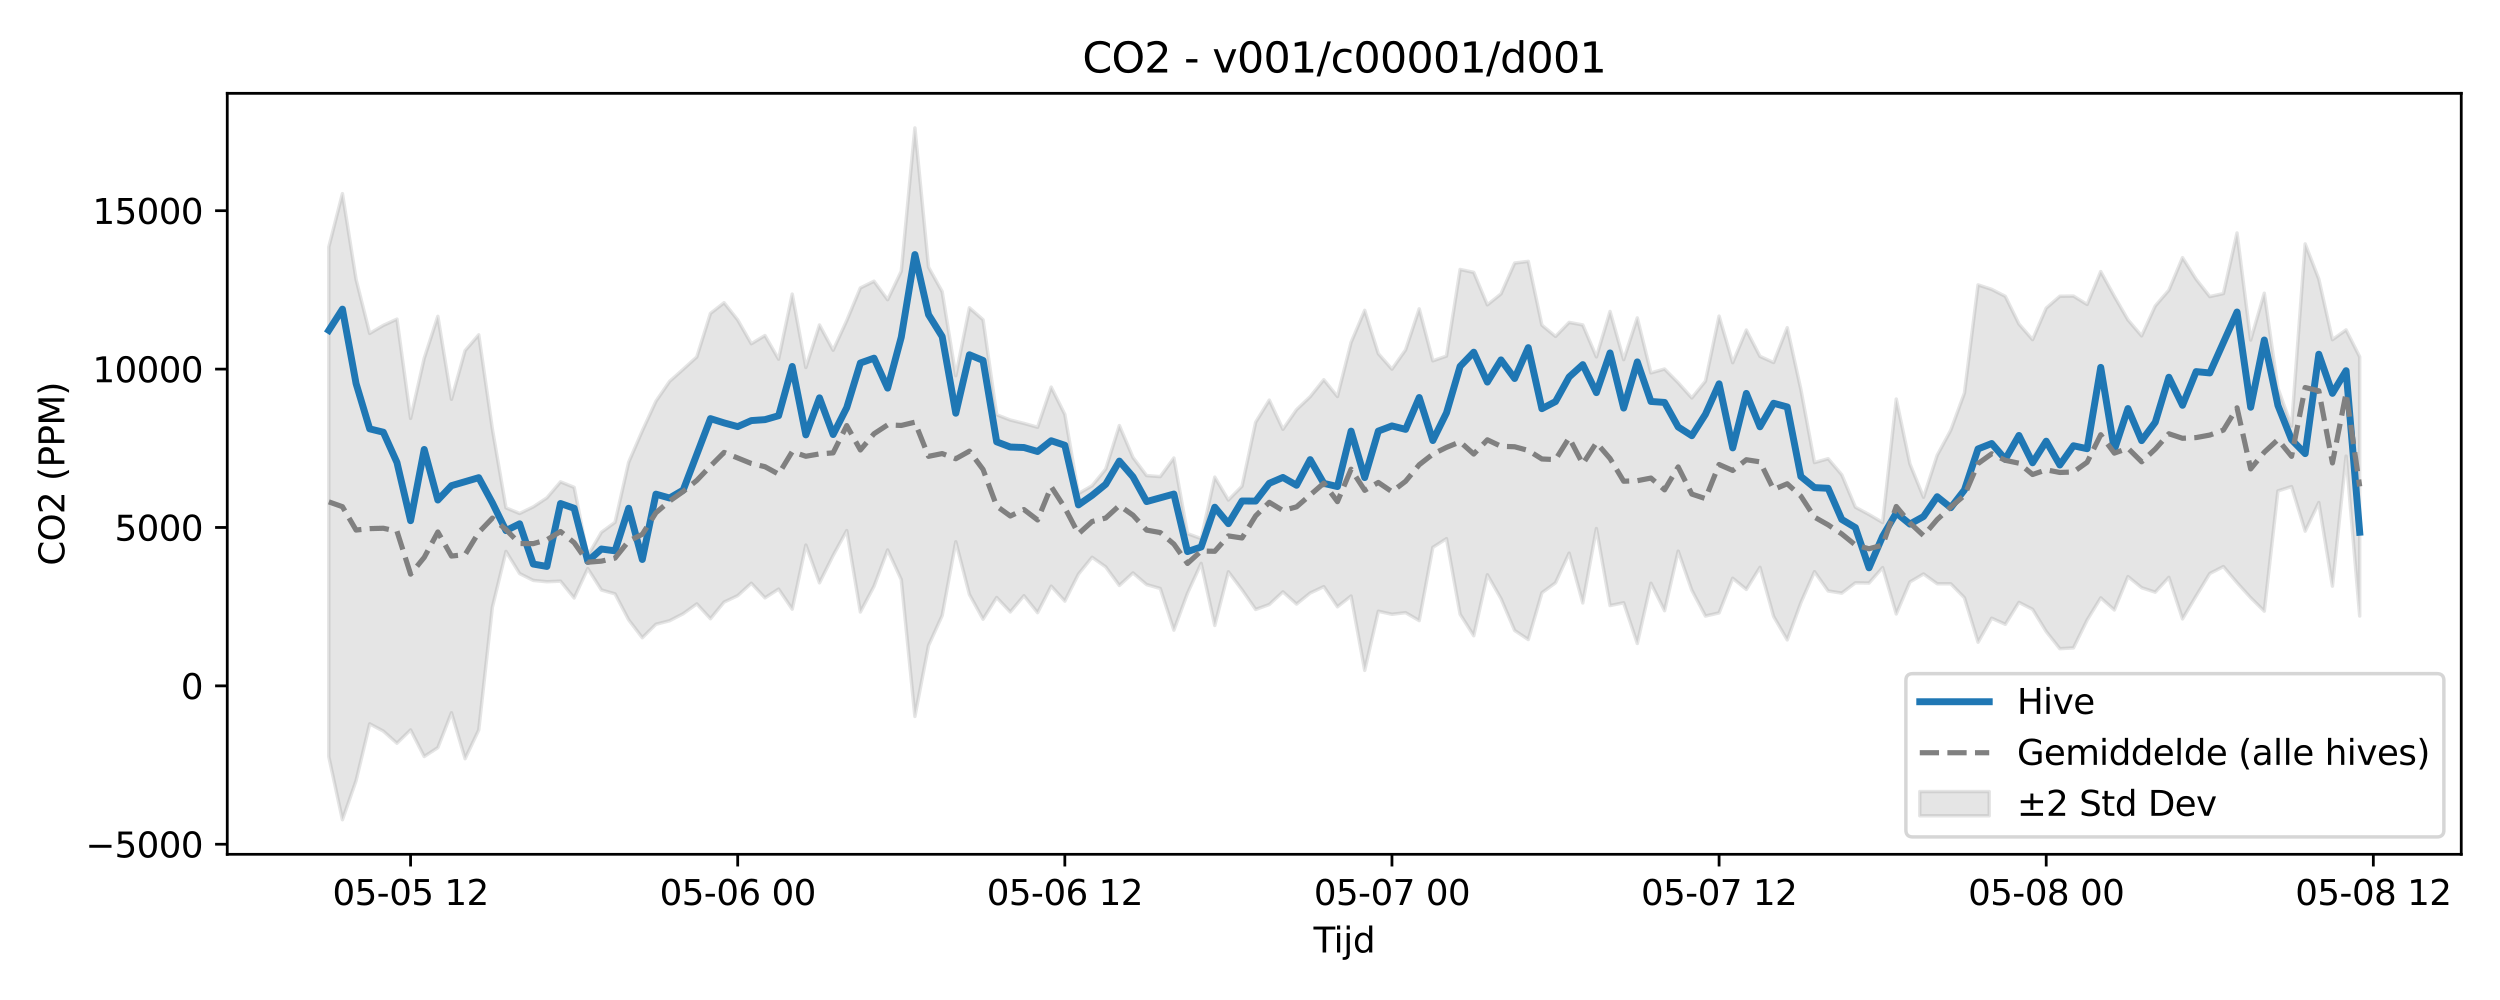<?xml version="1.0" encoding="utf-8" standalone="no"?>
<!DOCTYPE svg PUBLIC "-//W3C//DTD SVG 1.1//EN"
  "http://www.w3.org/Graphics/SVG/1.1/DTD/svg11.dtd">
<svg xmlns:xlink="http://www.w3.org/1999/xlink" width="720pt" height="288pt" viewBox="0 0 720 288" xmlns="http://www.w3.org/2000/svg" version="1.1">
 <defs>
  <style type="text/css">*{stroke-linejoin: round; stroke-linecap: butt}</style>
 </defs>
 <g id="figure_1">
  <g id="patch_1">
   <path d="M 0 288 
L 720 288 
L 720 0 
L 0 0 
z
" style="fill: #ffffff"/>
  </g>
  <g id="axes_1">
   <g id="patch_2">
    <path d="M 65.45 246.04 
L 708.839 246.04 
L 708.839 26.88 
L 65.45 26.88 
z
" style="fill: #ffffff"/>
   </g>
   <g id="FillBetweenPolyCollection_1">
    <defs>
     <path id="m3a7a8f893d" d="M 94.695 -216.876 
L 94.695 -70.066 
L 98.62 -51.922 
L 102.546 -63.15 
L 106.471 -79.531 
L 110.397 -77.433 
L 114.322 -73.941 
L 118.248 -77.79 
L 122.173 -70.116 
L 126.099 -72.68 
L 130.024 -82.728 
L 133.95 -69.493 
L 137.875 -77.767 
L 141.801 -113.115 
L 145.726 -129.191 
L 149.652 -122.811 
L 153.577 -120.841 
L 157.503 -120.457 
L 161.428 -120.624 
L 165.354 -115.779 
L 169.279 -124.248 
L 173.205 -118.082 
L 177.13 -116.964 
L 181.056 -109.481 
L 184.981 -104.328 
L 188.907 -108.207 
L 192.832 -109.218 
L 196.758 -111.246 
L 200.683 -114.076 
L 204.609 -109.806 
L 208.534 -114.598 
L 212.46 -116.447 
L 216.385 -120.023 
L 220.311 -115.814 
L 224.236 -118.342 
L 228.162 -112.559 
L 232.087 -131.023 
L 236.013 -120.141 
L 239.938 -128.007 
L 243.864 -135.19 
L 247.789 -111.739 
L 251.715 -119.154 
L 255.64 -129.601 
L 259.566 -121.066 
L 263.491 -81.663 
L 267.417 -102.08 
L 271.342 -110.72 
L 275.268 -131.968 
L 279.193 -116.792 
L 283.119 -109.668 
L 287.044 -115.914 
L 290.97 -111.751 
L 294.895 -116.426 
L 298.821 -111.547 
L 302.746 -119.19 
L 306.672 -114.883 
L 310.597 -122.654 
L 314.523 -127.503 
L 318.448 -124.726 
L 322.374 -119.379 
L 326.299 -122.994 
L 330.225 -119.631 
L 334.15 -118.523 
L 338.076 -106.514 
L 342.001 -117.133 
L 345.927 -125.745 
L 349.852 -107.859 
L 353.778 -123.321 
L 357.703 -118.129 
L 361.629 -112.473 
L 365.554 -113.9 
L 369.48 -117.55 
L 373.405 -114.028 
L 377.331 -117.204 
L 381.256 -119.053 
L 385.182 -113.244 
L 389.107 -116.349 
L 393.033 -94.934 
L 396.958 -111.96 
L 400.884 -111.084 
L 404.809 -111.549 
L 408.735 -109.261 
L 412.66 -130.35 
L 416.586 -132.86 
L 420.511 -111.102 
L 424.437 -104.906 
L 428.362 -122.467 
L 432.288 -115.588 
L 436.213 -106.432 
L 440.139 -103.805 
L 444.064 -117.276 
L 447.99 -120.153 
L 451.915 -128.689 
L 455.841 -114.347 
L 459.766 -135.774 
L 463.692 -113.596 
L 467.617 -114.397 
L 471.543 -102.672 
L 475.468 -120.021 
L 479.394 -112.125 
L 483.319 -129.271 
L 487.245 -118.009 
L 491.17 -110.572 
L 495.096 -111.49 
L 499.021 -121.461 
L 502.947 -118.247 
L 506.872 -124.605 
L 510.798 -110.461 
L 514.723 -103.712 
L 518.649 -114.412 
L 522.574 -123.351 
L 526.5 -117.803 
L 530.425 -117.176 
L 534.351 -120.145 
L 538.276 -120.082 
L 542.202 -124.526 
L 546.127 -111.178 
L 550.053 -120.392 
L 553.978 -122.694 
L 557.904 -119.875 
L 561.829 -119.858 
L 565.755 -115.844 
L 569.68 -103.026 
L 573.606 -109.958 
L 577.531 -108.193 
L 581.457 -114.51 
L 585.382 -112.511 
L 589.308 -106.118 
L 593.233 -101.177 
L 597.159 -101.405 
L 601.084 -109.408 
L 605.01 -115.812 
L 608.935 -112.329 
L 612.861 -121.937 
L 616.786 -118.742 
L 620.712 -117.452 
L 624.637 -121.721 
L 628.563 -109.752 
L 632.488 -116.366 
L 636.414 -122.819 
L 640.339 -124.829 
L 644.265 -120.185 
L 648.19 -115.852 
L 652.116 -111.984 
L 656.041 -146.61 
L 659.967 -147.858 
L 663.892 -135.029 
L 667.818 -143.277 
L 671.743 -119.182 
L 675.669 -156.63 
L 679.594 -110.583 
L 679.594 -185.224 
L 679.594 -185.224 
L 675.669 -192.987 
L 671.743 -190.175 
L 667.818 -207.627 
L 663.892 -217.748 
L 659.967 -165.291 
L 656.041 -176.183 
L 652.116 -203.547 
L 648.19 -190.06 
L 644.265 -220.905 
L 640.339 -203.445 
L 636.414 -202.586 
L 632.488 -207.59 
L 628.563 -213.796 
L 624.637 -204.432 
L 620.712 -199.879 
L 616.786 -191.27 
L 612.861 -195.873 
L 608.935 -202.671 
L 605.01 -209.787 
L 601.084 -200.322 
L 597.159 -202.74 
L 593.233 -202.681 
L 589.308 -199.26 
L 585.382 -190.182 
L 581.457 -194.69 
L 577.531 -202.66 
L 573.606 -204.67 
L 569.68 -205.951 
L 565.755 -174.789 
L 561.829 -164.122 
L 557.904 -156.859 
L 553.978 -144.79 
L 550.053 -154.412 
L 546.127 -173.08 
L 542.202 -137.509 
L 538.276 -139.822 
L 534.351 -141.939 
L 530.425 -151.275 
L 526.5 -155.893 
L 522.574 -154.781 
L 518.649 -175.839 
L 514.723 -193.628 
L 510.798 -183.603 
L 506.872 -185.37 
L 502.947 -192.95 
L 499.021 -183.54 
L 495.096 -196.957 
L 491.17 -178.232 
L 487.245 -173.398 
L 483.319 -177.774 
L 479.394 -181.723 
L 475.468 -180.61 
L 471.543 -196.442 
L 467.617 -184.418 
L 463.692 -198.299 
L 459.766 -185.219 
L 455.841 -194.42 
L 451.915 -195.158 
L 447.99 -191.11 
L 444.064 -194.359 
L 440.139 -212.733 
L 436.213 -212.239 
L 432.288 -203.359 
L 428.362 -200.199 
L 424.437 -209.564 
L 420.511 -210.395 
L 416.586 -185.453 
L 412.66 -184.083 
L 408.735 -199.054 
L 404.809 -187.236 
L 400.884 -181.689 
L 396.958 -186.149 
L 393.033 -198.628 
L 389.107 -189.373 
L 385.182 -173.802 
L 381.256 -178.643 
L 377.331 -173.753 
L 373.405 -170.023 
L 369.48 -164.37 
L 365.554 -172.768 
L 361.629 -166.393 
L 357.703 -147.988 
L 353.778 -143.989 
L 349.852 -150.596 
L 345.927 -132.879 
L 342.001 -134.325 
L 338.076 -156.09 
L 334.15 -150.731 
L 330.225 -151.032 
L 326.299 -156.254 
L 322.374 -165.437 
L 318.448 -152.904 
L 314.523 -148.109 
L 310.597 -145.854 
L 306.672 -168.65 
L 302.746 -176.514 
L 298.821 -164.956 
L 294.895 -166.063 
L 290.97 -167.035 
L 287.044 -168.558 
L 283.119 -195.92 
L 279.193 -199.35 
L 275.268 -179.797 
L 271.342 -204.021 
L 267.417 -211.065 
L 263.491 -251.158 
L 259.566 -209.877 
L 255.64 -201.687 
L 251.715 -207.01 
L 247.789 -205.075 
L 243.864 -195.672 
L 239.938 -187.133 
L 236.013 -194.414 
L 232.087 -182.169 
L 228.162 -203.303 
L 224.236 -184.557 
L 220.311 -191.372 
L 216.385 -189.005 
L 212.46 -195.866 
L 208.534 -200.813 
L 204.609 -197.731 
L 200.683 -185.213 
L 196.758 -181.651 
L 192.832 -178.146 
L 188.907 -172.445 
L 184.981 -163.913 
L 181.056 -154.873 
L 177.13 -137.581 
L 173.205 -134.705 
L 169.279 -127.932 
L 165.354 -147.651 
L 161.428 -149.227 
L 157.503 -144.618 
L 153.577 -142.022 
L 149.652 -140.127 
L 145.726 -141.739 
L 141.801 -164.44 
L 137.875 -191.571 
L 133.95 -187.035 
L 130.024 -172.992 
L 126.099 -196.897 
L 122.173 -184.815 
L 118.248 -167.508 
L 114.322 -196.097 
L 110.397 -194.293 
L 106.471 -191.983 
L 102.546 -207.543 
L 98.62 -232.228 
L 94.695 -216.876 
z
" style="stroke: #808080; stroke-opacity: 0.2"/>
    </defs>
    <g clip-path="url(#p106a4c2cad)">
     <use xlink:href="#m3a7a8f893d" x="0" y="288" style="fill: #808080; fill-opacity: 0.2; stroke: #808080; stroke-opacity: 0.2"/>
    </g>
   </g>
   <g id="matplotlib.axis_1">
    <g id="xtick_1">
     <g id="line2d_1">
      <defs>
       <path id="m04706d63b9" d="M 0 0 
L 0 3.5 
" style="stroke: #000000; stroke-width: 0.8"/>
      </defs>
      <g>
       <use xlink:href="#m04706d63b9" x="118.248" y="246.04" style="stroke: #000000; stroke-width: 0.8"/>
      </g>
     </g>
     <g id="text_1">
      <!-- 05-05 12 -->
      <g transform="translate(95.767 260.638) scale(0.1 -0.1)">
       <defs>
        <path id="DejaVuSans-30" d="M 2034 4250 
Q 1547 4250 1301 3770 
Q 1056 3291 1056 2328 
Q 1056 1369 1301 889 
Q 1547 409 2034 409 
Q 2525 409 2770 889 
Q 3016 1369 3016 2328 
Q 3016 3291 2770 3770 
Q 2525 4250 2034 4250 
z
M 2034 4750 
Q 2819 4750 3233 4129 
Q 3647 3509 3647 2328 
Q 3647 1150 3233 529 
Q 2819 -91 2034 -91 
Q 1250 -91 836 529 
Q 422 1150 422 2328 
Q 422 3509 836 4129 
Q 1250 4750 2034 4750 
z
" transform="scale(0.016)"/>
        <path id="DejaVuSans-35" d="M 691 4666 
L 3169 4666 
L 3169 4134 
L 1269 4134 
L 1269 2991 
Q 1406 3038 1543 3061 
Q 1681 3084 1819 3084 
Q 2600 3084 3056 2656 
Q 3513 2228 3513 1497 
Q 3513 744 3044 326 
Q 2575 -91 1722 -91 
Q 1428 -91 1123 -41 
Q 819 9 494 109 
L 494 744 
Q 775 591 1075 516 
Q 1375 441 1709 441 
Q 2250 441 2565 725 
Q 2881 1009 2881 1497 
Q 2881 1984 2565 2268 
Q 2250 2553 1709 2553 
Q 1456 2553 1204 2497 
Q 953 2441 691 2322 
L 691 4666 
z
" transform="scale(0.016)"/>
        <path id="DejaVuSans-2d" d="M 313 2009 
L 1997 2009 
L 1997 1497 
L 313 1497 
L 313 2009 
z
" transform="scale(0.016)"/>
        <path id="DejaVuSans-20" transform="scale(0.016)"/>
        <path id="DejaVuSans-31" d="M 794 531 
L 1825 531 
L 1825 4091 
L 703 3866 
L 703 4441 
L 1819 4666 
L 2450 4666 
L 2450 531 
L 3481 531 
L 3481 0 
L 794 0 
L 794 531 
z
" transform="scale(0.016)"/>
        <path id="DejaVuSans-32" d="M 1228 531 
L 3431 531 
L 3431 0 
L 469 0 
L 469 531 
Q 828 903 1448 1529 
Q 2069 2156 2228 2338 
Q 2531 2678 2651 2914 
Q 2772 3150 2772 3378 
Q 2772 3750 2511 3984 
Q 2250 4219 1831 4219 
Q 1534 4219 1204 4116 
Q 875 4013 500 3803 
L 500 4441 
Q 881 4594 1212 4672 
Q 1544 4750 1819 4750 
Q 2544 4750 2975 4387 
Q 3406 4025 3406 3419 
Q 3406 3131 3298 2873 
Q 3191 2616 2906 2266 
Q 2828 2175 2409 1742 
Q 1991 1309 1228 531 
z
" transform="scale(0.016)"/>
       </defs>
       <use xlink:href="#DejaVuSans-30"/>
       <use xlink:href="#DejaVuSans-35" transform="translate(63.623 0)"/>
       <use xlink:href="#DejaVuSans-2d" transform="translate(127.246 0)"/>
       <use xlink:href="#DejaVuSans-30" transform="translate(163.33 0)"/>
       <use xlink:href="#DejaVuSans-35" transform="translate(226.953 0)"/>
       <use xlink:href="#DejaVuSans-20" transform="translate(290.576 0)"/>
       <use xlink:href="#DejaVuSans-31" transform="translate(322.363 0)"/>
       <use xlink:href="#DejaVuSans-32" transform="translate(385.986 0)"/>
      </g>
     </g>
    </g>
    <g id="xtick_2">
     <g id="line2d_2">
      <g>
       <use xlink:href="#m04706d63b9" x="212.46" y="246.04" style="stroke: #000000; stroke-width: 0.8"/>
      </g>
     </g>
     <g id="text_2">
      <!-- 05-06 00 -->
      <g transform="translate(189.979 260.638) scale(0.1 -0.1)">
       <defs>
        <path id="DejaVuSans-36" d="M 2113 2584 
Q 1688 2584 1439 2293 
Q 1191 2003 1191 1497 
Q 1191 994 1439 701 
Q 1688 409 2113 409 
Q 2538 409 2786 701 
Q 3034 994 3034 1497 
Q 3034 2003 2786 2293 
Q 2538 2584 2113 2584 
z
M 3366 4563 
L 3366 3988 
Q 3128 4100 2886 4159 
Q 2644 4219 2406 4219 
Q 1781 4219 1451 3797 
Q 1122 3375 1075 2522 
Q 1259 2794 1537 2939 
Q 1816 3084 2150 3084 
Q 2853 3084 3261 2657 
Q 3669 2231 3669 1497 
Q 3669 778 3244 343 
Q 2819 -91 2113 -91 
Q 1303 -91 875 529 
Q 447 1150 447 2328 
Q 447 3434 972 4092 
Q 1497 4750 2381 4750 
Q 2619 4750 2861 4703 
Q 3103 4656 3366 4563 
z
" transform="scale(0.016)"/>
       </defs>
       <use xlink:href="#DejaVuSans-30"/>
       <use xlink:href="#DejaVuSans-35" transform="translate(63.623 0)"/>
       <use xlink:href="#DejaVuSans-2d" transform="translate(127.246 0)"/>
       <use xlink:href="#DejaVuSans-30" transform="translate(163.33 0)"/>
       <use xlink:href="#DejaVuSans-36" transform="translate(226.953 0)"/>
       <use xlink:href="#DejaVuSans-20" transform="translate(290.576 0)"/>
       <use xlink:href="#DejaVuSans-30" transform="translate(322.363 0)"/>
       <use xlink:href="#DejaVuSans-30" transform="translate(385.986 0)"/>
      </g>
     </g>
    </g>
    <g id="xtick_3">
     <g id="line2d_3">
      <g>
       <use xlink:href="#m04706d63b9" x="306.672" y="246.04" style="stroke: #000000; stroke-width: 0.8"/>
      </g>
     </g>
     <g id="text_3">
      <!-- 05-06 12 -->
      <g transform="translate(284.191 260.638) scale(0.1 -0.1)">
       <use xlink:href="#DejaVuSans-30"/>
       <use xlink:href="#DejaVuSans-35" transform="translate(63.623 0)"/>
       <use xlink:href="#DejaVuSans-2d" transform="translate(127.246 0)"/>
       <use xlink:href="#DejaVuSans-30" transform="translate(163.33 0)"/>
       <use xlink:href="#DejaVuSans-36" transform="translate(226.953 0)"/>
       <use xlink:href="#DejaVuSans-20" transform="translate(290.576 0)"/>
       <use xlink:href="#DejaVuSans-31" transform="translate(322.363 0)"/>
       <use xlink:href="#DejaVuSans-32" transform="translate(385.986 0)"/>
      </g>
     </g>
    </g>
    <g id="xtick_4">
     <g id="line2d_4">
      <g>
       <use xlink:href="#m04706d63b9" x="400.884" y="246.04" style="stroke: #000000; stroke-width: 0.8"/>
      </g>
     </g>
     <g id="text_4">
      <!-- 05-07 00 -->
      <g transform="translate(378.403 260.638) scale(0.1 -0.1)">
       <defs>
        <path id="DejaVuSans-37" d="M 525 4666 
L 3525 4666 
L 3525 4397 
L 1831 0 
L 1172 0 
L 2766 4134 
L 525 4134 
L 525 4666 
z
" transform="scale(0.016)"/>
       </defs>
       <use xlink:href="#DejaVuSans-30"/>
       <use xlink:href="#DejaVuSans-35" transform="translate(63.623 0)"/>
       <use xlink:href="#DejaVuSans-2d" transform="translate(127.246 0)"/>
       <use xlink:href="#DejaVuSans-30" transform="translate(163.33 0)"/>
       <use xlink:href="#DejaVuSans-37" transform="translate(226.953 0)"/>
       <use xlink:href="#DejaVuSans-20" transform="translate(290.576 0)"/>
       <use xlink:href="#DejaVuSans-30" transform="translate(322.363 0)"/>
       <use xlink:href="#DejaVuSans-30" transform="translate(385.986 0)"/>
      </g>
     </g>
    </g>
    <g id="xtick_5">
     <g id="line2d_5">
      <g>
       <use xlink:href="#m04706d63b9" x="495.096" y="246.04" style="stroke: #000000; stroke-width: 0.8"/>
      </g>
     </g>
     <g id="text_5">
      <!-- 05-07 12 -->
      <g transform="translate(472.615 260.638) scale(0.1 -0.1)">
       <use xlink:href="#DejaVuSans-30"/>
       <use xlink:href="#DejaVuSans-35" transform="translate(63.623 0)"/>
       <use xlink:href="#DejaVuSans-2d" transform="translate(127.246 0)"/>
       <use xlink:href="#DejaVuSans-30" transform="translate(163.33 0)"/>
       <use xlink:href="#DejaVuSans-37" transform="translate(226.953 0)"/>
       <use xlink:href="#DejaVuSans-20" transform="translate(290.576 0)"/>
       <use xlink:href="#DejaVuSans-31" transform="translate(322.363 0)"/>
       <use xlink:href="#DejaVuSans-32" transform="translate(385.986 0)"/>
      </g>
     </g>
    </g>
    <g id="xtick_6">
     <g id="line2d_6">
      <g>
       <use xlink:href="#m04706d63b9" x="589.308" y="246.04" style="stroke: #000000; stroke-width: 0.8"/>
      </g>
     </g>
     <g id="text_6">
      <!-- 05-08 00 -->
      <g transform="translate(566.827 260.638) scale(0.1 -0.1)">
       <defs>
        <path id="DejaVuSans-38" d="M 2034 2216 
Q 1584 2216 1326 1975 
Q 1069 1734 1069 1313 
Q 1069 891 1326 650 
Q 1584 409 2034 409 
Q 2484 409 2743 651 
Q 3003 894 3003 1313 
Q 3003 1734 2745 1975 
Q 2488 2216 2034 2216 
z
M 1403 2484 
Q 997 2584 770 2862 
Q 544 3141 544 3541 
Q 544 4100 942 4425 
Q 1341 4750 2034 4750 
Q 2731 4750 3128 4425 
Q 3525 4100 3525 3541 
Q 3525 3141 3298 2862 
Q 3072 2584 2669 2484 
Q 3125 2378 3379 2068 
Q 3634 1759 3634 1313 
Q 3634 634 3220 271 
Q 2806 -91 2034 -91 
Q 1263 -91 848 271 
Q 434 634 434 1313 
Q 434 1759 690 2068 
Q 947 2378 1403 2484 
z
M 1172 3481 
Q 1172 3119 1398 2916 
Q 1625 2713 2034 2713 
Q 2441 2713 2670 2916 
Q 2900 3119 2900 3481 
Q 2900 3844 2670 4047 
Q 2441 4250 2034 4250 
Q 1625 4250 1398 4047 
Q 1172 3844 1172 3481 
z
" transform="scale(0.016)"/>
       </defs>
       <use xlink:href="#DejaVuSans-30"/>
       <use xlink:href="#DejaVuSans-35" transform="translate(63.623 0)"/>
       <use xlink:href="#DejaVuSans-2d" transform="translate(127.246 0)"/>
       <use xlink:href="#DejaVuSans-30" transform="translate(163.33 0)"/>
       <use xlink:href="#DejaVuSans-38" transform="translate(226.953 0)"/>
       <use xlink:href="#DejaVuSans-20" transform="translate(290.576 0)"/>
       <use xlink:href="#DejaVuSans-30" transform="translate(322.363 0)"/>
       <use xlink:href="#DejaVuSans-30" transform="translate(385.986 0)"/>
      </g>
     </g>
    </g>
    <g id="xtick_7">
     <g id="line2d_7">
      <g>
       <use xlink:href="#m04706d63b9" x="683.52" y="246.04" style="stroke: #000000; stroke-width: 0.8"/>
      </g>
     </g>
     <g id="text_7">
      <!-- 05-08 12 -->
      <g transform="translate(661.039 260.638) scale(0.1 -0.1)">
       <use xlink:href="#DejaVuSans-30"/>
       <use xlink:href="#DejaVuSans-35" transform="translate(63.623 0)"/>
       <use xlink:href="#DejaVuSans-2d" transform="translate(127.246 0)"/>
       <use xlink:href="#DejaVuSans-30" transform="translate(163.33 0)"/>
       <use xlink:href="#DejaVuSans-38" transform="translate(226.953 0)"/>
       <use xlink:href="#DejaVuSans-20" transform="translate(290.576 0)"/>
       <use xlink:href="#DejaVuSans-31" transform="translate(322.363 0)"/>
       <use xlink:href="#DejaVuSans-32" transform="translate(385.986 0)"/>
      </g>
     </g>
    </g>
    <g id="text_8">
     <!-- Tijd -->
     <g transform="translate(378.295 274.317) scale(0.1 -0.1)">
      <defs>
       <path id="DejaVuSans-54" d="M -19 4666 
L 3928 4666 
L 3928 4134 
L 2272 4134 
L 2272 0 
L 1638 0 
L 1638 4134 
L -19 4134 
L -19 4666 
z
" transform="scale(0.016)"/>
       <path id="DejaVuSans-69" d="M 603 3500 
L 1178 3500 
L 1178 0 
L 603 0 
L 603 3500 
z
M 603 4863 
L 1178 4863 
L 1178 4134 
L 603 4134 
L 603 4863 
z
" transform="scale(0.016)"/>
       <path id="DejaVuSans-6a" d="M 603 3500 
L 1178 3500 
L 1178 -63 
Q 1178 -731 923 -1031 
Q 669 -1331 103 -1331 
L -116 -1331 
L -116 -844 
L 38 -844 
Q 366 -844 484 -692 
Q 603 -541 603 -63 
L 603 3500 
z
M 603 4863 
L 1178 4863 
L 1178 4134 
L 603 4134 
L 603 4863 
z
" transform="scale(0.016)"/>
       <path id="DejaVuSans-64" d="M 2906 2969 
L 2906 4863 
L 3481 4863 
L 3481 0 
L 2906 0 
L 2906 525 
Q 2725 213 2448 61 
Q 2172 -91 1784 -91 
Q 1150 -91 751 415 
Q 353 922 353 1747 
Q 353 2572 751 3078 
Q 1150 3584 1784 3584 
Q 2172 3584 2448 3432 
Q 2725 3281 2906 2969 
z
M 947 1747 
Q 947 1113 1208 752 
Q 1469 391 1925 391 
Q 2381 391 2643 752 
Q 2906 1113 2906 1747 
Q 2906 2381 2643 2742 
Q 2381 3103 1925 3103 
Q 1469 3103 1208 2742 
Q 947 2381 947 1747 
z
" transform="scale(0.016)"/>
      </defs>
      <use xlink:href="#DejaVuSans-54"/>
      <use xlink:href="#DejaVuSans-69" transform="translate(57.959 0)"/>
      <use xlink:href="#DejaVuSans-6a" transform="translate(85.742 0)"/>
      <use xlink:href="#DejaVuSans-64" transform="translate(113.525 0)"/>
     </g>
    </g>
   </g>
   <g id="matplotlib.axis_2">
    <g id="ytick_1">
     <g id="line2d_8">
      <defs>
       <path id="m9a86fc5747" d="M 0 0 
L -3.5 0 
" style="stroke: #000000; stroke-width: 0.8"/>
      </defs>
      <g>
       <use xlink:href="#m9a86fc5747" x="65.45" y="243.142" style="stroke: #000000; stroke-width: 0.8"/>
      </g>
     </g>
     <g id="text_9">
      <!-- −5000 -->
      <g transform="translate(24.62 246.942) scale(0.1 -0.1)">
       <defs>
        <path id="DejaVuSans-2212" d="M 678 2272 
L 4684 2272 
L 4684 1741 
L 678 1741 
L 678 2272 
z
" transform="scale(0.016)"/>
       </defs>
       <use xlink:href="#DejaVuSans-2212"/>
       <use xlink:href="#DejaVuSans-35" transform="translate(83.789 0)"/>
       <use xlink:href="#DejaVuSans-30" transform="translate(147.412 0)"/>
       <use xlink:href="#DejaVuSans-30" transform="translate(211.035 0)"/>
       <use xlink:href="#DejaVuSans-30" transform="translate(274.658 0)"/>
      </g>
     </g>
    </g>
    <g id="ytick_2">
     <g id="line2d_9">
      <g>
       <use xlink:href="#m9a86fc5747" x="65.45" y="197.528" style="stroke: #000000; stroke-width: 0.8"/>
      </g>
     </g>
     <g id="text_10">
      <!-- 0 -->
      <g transform="translate(52.087 201.327) scale(0.1 -0.1)">
       <use xlink:href="#DejaVuSans-30"/>
      </g>
     </g>
    </g>
    <g id="ytick_3">
     <g id="line2d_10">
      <g>
       <use xlink:href="#m9a86fc5747" x="65.45" y="151.913" style="stroke: #000000; stroke-width: 0.8"/>
      </g>
     </g>
     <g id="text_11">
      <!-- 5000 -->
      <g transform="translate(33 155.713) scale(0.1 -0.1)">
       <use xlink:href="#DejaVuSans-35"/>
       <use xlink:href="#DejaVuSans-30" transform="translate(63.623 0)"/>
       <use xlink:href="#DejaVuSans-30" transform="translate(127.246 0)"/>
       <use xlink:href="#DejaVuSans-30" transform="translate(190.869 0)"/>
      </g>
     </g>
    </g>
    <g id="ytick_4">
     <g id="line2d_11">
      <g>
       <use xlink:href="#m9a86fc5747" x="65.45" y="106.299" style="stroke: #000000; stroke-width: 0.8"/>
      </g>
     </g>
     <g id="text_12">
      <!-- 10000 -->
      <g transform="translate(26.637 110.098) scale(0.1 -0.1)">
       <use xlink:href="#DejaVuSans-31"/>
       <use xlink:href="#DejaVuSans-30" transform="translate(63.623 0)"/>
       <use xlink:href="#DejaVuSans-30" transform="translate(127.246 0)"/>
       <use xlink:href="#DejaVuSans-30" transform="translate(190.869 0)"/>
       <use xlink:href="#DejaVuSans-30" transform="translate(254.492 0)"/>
      </g>
     </g>
    </g>
    <g id="ytick_5">
     <g id="line2d_12">
      <g>
       <use xlink:href="#m9a86fc5747" x="65.45" y="60.684" style="stroke: #000000; stroke-width: 0.8"/>
      </g>
     </g>
     <g id="text_13">
      <!-- 15000 -->
      <g transform="translate(26.637 64.484) scale(0.1 -0.1)">
       <use xlink:href="#DejaVuSans-31"/>
       <use xlink:href="#DejaVuSans-35" transform="translate(63.623 0)"/>
       <use xlink:href="#DejaVuSans-30" transform="translate(127.246 0)"/>
       <use xlink:href="#DejaVuSans-30" transform="translate(190.869 0)"/>
       <use xlink:href="#DejaVuSans-30" transform="translate(254.492 0)"/>
      </g>
     </g>
    </g>
    <g id="text_14">
     <!-- CO2 (PPM) -->
     <g transform="translate(18.541 162.903) rotate(-90) scale(0.1 -0.1)">
      <defs>
       <path id="DejaVuSans-43" d="M 4122 4306 
L 4122 3641 
Q 3803 3938 3442 4084 
Q 3081 4231 2675 4231 
Q 1875 4231 1450 3742 
Q 1025 3253 1025 2328 
Q 1025 1406 1450 917 
Q 1875 428 2675 428 
Q 3081 428 3442 575 
Q 3803 722 4122 1019 
L 4122 359 
Q 3791 134 3420 21 
Q 3050 -91 2638 -91 
Q 1578 -91 968 557 
Q 359 1206 359 2328 
Q 359 3453 968 4101 
Q 1578 4750 2638 4750 
Q 3056 4750 3426 4639 
Q 3797 4528 4122 4306 
z
" transform="scale(0.016)"/>
       <path id="DejaVuSans-4f" d="M 2522 4238 
Q 1834 4238 1429 3725 
Q 1025 3213 1025 2328 
Q 1025 1447 1429 934 
Q 1834 422 2522 422 
Q 3209 422 3611 934 
Q 4013 1447 4013 2328 
Q 4013 3213 3611 3725 
Q 3209 4238 2522 4238 
z
M 2522 4750 
Q 3503 4750 4090 4092 
Q 4678 3434 4678 2328 
Q 4678 1225 4090 567 
Q 3503 -91 2522 -91 
Q 1538 -91 948 565 
Q 359 1222 359 2328 
Q 359 3434 948 4092 
Q 1538 4750 2522 4750 
z
" transform="scale(0.016)"/>
       <path id="DejaVuSans-28" d="M 1984 4856 
Q 1566 4138 1362 3434 
Q 1159 2731 1159 2009 
Q 1159 1288 1364 580 
Q 1569 -128 1984 -844 
L 1484 -844 
Q 1016 -109 783 600 
Q 550 1309 550 2009 
Q 550 2706 781 3412 
Q 1013 4119 1484 4856 
L 1984 4856 
z
" transform="scale(0.016)"/>
       <path id="DejaVuSans-50" d="M 1259 4147 
L 1259 2394 
L 2053 2394 
Q 2494 2394 2734 2622 
Q 2975 2850 2975 3272 
Q 2975 3691 2734 3919 
Q 2494 4147 2053 4147 
L 1259 4147 
z
M 628 4666 
L 2053 4666 
Q 2838 4666 3239 4311 
Q 3641 3956 3641 3272 
Q 3641 2581 3239 2228 
Q 2838 1875 2053 1875 
L 1259 1875 
L 1259 0 
L 628 0 
L 628 4666 
z
" transform="scale(0.016)"/>
       <path id="DejaVuSans-4d" d="M 628 4666 
L 1569 4666 
L 2759 1491 
L 3956 4666 
L 4897 4666 
L 4897 0 
L 4281 0 
L 4281 4097 
L 3078 897 
L 2444 897 
L 1241 4097 
L 1241 0 
L 628 0 
L 628 4666 
z
" transform="scale(0.016)"/>
       <path id="DejaVuSans-29" d="M 513 4856 
L 1013 4856 
Q 1481 4119 1714 3412 
Q 1947 2706 1947 2009 
Q 1947 1309 1714 600 
Q 1481 -109 1013 -844 
L 513 -844 
Q 928 -128 1133 580 
Q 1338 1288 1338 2009 
Q 1338 2731 1133 3434 
Q 928 4138 513 4856 
z
" transform="scale(0.016)"/>
      </defs>
      <use xlink:href="#DejaVuSans-43"/>
      <use xlink:href="#DejaVuSans-4f" transform="translate(69.824 0)"/>
      <use xlink:href="#DejaVuSans-32" transform="translate(148.535 0)"/>
      <use xlink:href="#DejaVuSans-20" transform="translate(212.158 0)"/>
      <use xlink:href="#DejaVuSans-28" transform="translate(243.945 0)"/>
      <use xlink:href="#DejaVuSans-50" transform="translate(282.959 0)"/>
      <use xlink:href="#DejaVuSans-50" transform="translate(343.262 0)"/>
      <use xlink:href="#DejaVuSans-4d" transform="translate(403.564 0)"/>
      <use xlink:href="#DejaVuSans-29" transform="translate(489.844 0)"/>
     </g>
    </g>
   </g>
   <g id="line2d_13">
    <path d="M 94.695 95.151 
L 98.62 89.038 
L 102.546 110.453 
L 106.471 123.509 
L 110.397 124.475 
L 114.322 133.198 
L 118.248 149.955 
L 122.173 129.448 
L 126.099 144.008 
L 130.024 139.871 
L 137.875 137.568 
L 141.801 144.807 
L 145.726 152.814 
L 149.652 150.858 
L 153.577 162.447 
L 157.503 163.135 
L 161.428 145.012 
L 165.354 146.376 
L 169.279 161.641 
L 173.205 158.114 
L 177.13 158.646 
L 181.056 146.382 
L 184.981 161.128 
L 188.907 142.316 
L 192.832 143.429 
L 196.758 141.142 
L 204.609 120.561 
L 208.534 121.793 
L 212.46 122.863 
L 216.385 121.127 
L 220.311 120.856 
L 224.236 119.725 
L 228.162 105.545 
L 232.087 125.244 
L 236.013 114.578 
L 239.938 125.142 
L 243.864 117.395 
L 247.789 104.544 
L 251.715 103.155 
L 255.64 111.779 
L 259.566 97.106 
L 263.491 73.32 
L 267.417 90.617 
L 271.342 96.921 
L 275.268 119.007 
L 279.193 102.172 
L 283.119 103.805 
L 287.044 127.248 
L 290.97 128.741 
L 294.895 128.884 
L 298.821 130.032 
L 302.746 126.935 
L 306.672 128.239 
L 310.597 145.409 
L 314.523 142.663 
L 318.448 139.464 
L 322.374 132.796 
L 326.299 137.326 
L 330.225 144.454 
L 338.076 142.286 
L 342.001 158.856 
L 345.927 157.542 
L 349.852 146.084 
L 353.778 150.81 
L 357.703 144.287 
L 361.629 144.308 
L 365.554 139.193 
L 369.48 137.505 
L 373.405 139.759 
L 377.331 132.375 
L 381.256 139.205 
L 385.182 140.127 
L 389.107 124.165 
L 393.033 137.539 
L 396.958 124.152 
L 400.884 122.662 
L 404.809 123.657 
L 408.735 114.494 
L 412.66 126.877 
L 416.586 118.901 
L 420.511 105.505 
L 424.437 101.433 
L 428.362 110.036 
L 432.288 103.653 
L 436.213 109.008 
L 440.139 100.126 
L 444.064 117.7 
L 447.99 115.656 
L 451.915 108.558 
L 455.841 105.016 
L 459.766 113.077 
L 463.692 101.649 
L 467.617 117.523 
L 471.543 104.231 
L 475.468 115.623 
L 479.394 115.899 
L 483.319 122.973 
L 487.245 125.484 
L 491.17 119.311 
L 495.096 110.544 
L 499.021 128.991 
L 502.947 113.305 
L 506.872 122.915 
L 510.798 116.139 
L 514.723 117.201 
L 518.649 137.219 
L 522.574 140.428 
L 526.5 140.628 
L 530.425 149.593 
L 534.351 151.95 
L 538.276 163.527 
L 542.202 154.459 
L 546.127 147.731 
L 550.053 150.94 
L 553.978 148.76 
L 557.904 143.055 
L 561.829 146.212 
L 565.755 141.121 
L 569.68 129.289 
L 573.606 127.735 
L 577.531 132.263 
L 581.457 125.414 
L 585.382 133.284 
L 589.308 127.066 
L 593.233 133.92 
L 597.159 128.379 
L 601.084 129.225 
L 605.01 105.809 
L 608.935 129.544 
L 612.861 117.666 
L 616.786 126.901 
L 620.712 121.616 
L 624.637 108.65 
L 628.563 116.726 
L 632.488 107.02 
L 636.414 107.409 
L 644.265 89.863 
L 648.19 117.286 
L 652.116 97.929 
L 656.041 116.763 
L 659.967 126.628 
L 663.892 130.639 
L 667.818 102.02 
L 671.743 113.281 
L 675.669 106.764 
L 679.594 153.291 
L 679.594 153.291 
" clip-path="url(#p106a4c2cad)" style="fill: none; stroke: #1f77b4; stroke-width: 2; stroke-linecap: square"/>
   </g>
   <g id="line2d_14">
    <path d="M 94.695 144.529 
L 98.62 145.925 
L 102.546 152.653 
L 106.471 152.243 
L 110.397 152.137 
L 114.322 152.981 
L 118.248 165.351 
L 122.173 160.534 
L 126.099 153.211 
L 130.024 160.14 
L 133.95 159.736 
L 137.875 153.331 
L 141.801 149.223 
L 145.726 152.535 
L 149.652 156.531 
L 153.577 156.568 
L 157.503 155.463 
L 161.428 153.075 
L 165.354 156.285 
L 169.279 161.91 
L 173.205 161.606 
L 177.13 160.728 
L 181.056 155.823 
L 184.981 153.879 
L 188.907 147.674 
L 192.832 144.318 
L 196.758 141.551 
L 200.683 138.355 
L 204.609 134.232 
L 208.534 130.294 
L 216.385 133.486 
L 220.311 134.407 
L 224.236 136.55 
L 228.162 130.069 
L 232.087 131.404 
L 236.013 130.723 
L 239.938 130.43 
L 243.864 122.569 
L 247.789 129.593 
L 251.715 124.918 
L 255.64 122.356 
L 259.566 122.529 
L 263.491 121.589 
L 267.417 131.427 
L 271.342 130.63 
L 275.268 132.117 
L 279.193 129.929 
L 283.119 135.206 
L 287.044 145.764 
L 290.97 148.607 
L 294.895 146.756 
L 298.821 149.749 
L 302.746 140.148 
L 306.672 146.234 
L 310.597 153.746 
L 314.523 150.194 
L 318.448 149.185 
L 322.374 145.592 
L 326.299 148.376 
L 330.225 152.669 
L 334.15 153.373 
L 338.076 156.698 
L 342.001 162.271 
L 345.927 158.688 
L 349.852 158.773 
L 353.778 154.345 
L 357.703 154.941 
L 361.629 148.567 
L 365.554 144.666 
L 369.48 147.04 
L 373.405 145.974 
L 381.256 139.152 
L 385.182 144.477 
L 389.107 135.139 
L 393.033 141.219 
L 396.958 138.945 
L 400.884 141.614 
L 404.809 138.608 
L 408.735 133.842 
L 412.66 130.784 
L 416.586 128.844 
L 420.511 127.252 
L 424.437 130.765 
L 428.362 126.667 
L 432.288 128.526 
L 436.213 128.664 
L 440.139 129.731 
L 444.064 132.183 
L 447.99 132.368 
L 451.915 126.076 
L 455.841 133.616 
L 459.766 127.504 
L 463.692 132.052 
L 467.617 138.592 
L 471.543 138.443 
L 475.468 137.684 
L 479.394 141.076 
L 483.319 134.477 
L 487.245 142.296 
L 491.17 143.598 
L 495.096 133.777 
L 499.021 135.5 
L 502.947 132.402 
L 506.872 133.013 
L 510.798 140.968 
L 514.723 139.33 
L 518.649 142.875 
L 522.574 148.934 
L 526.5 151.152 
L 530.425 153.774 
L 534.351 156.958 
L 538.276 158.048 
L 542.202 156.983 
L 546.127 145.871 
L 550.053 150.598 
L 553.978 154.258 
L 557.904 149.633 
L 561.829 146.01 
L 565.755 142.683 
L 569.68 133.512 
L 573.606 130.686 
L 577.531 132.574 
L 581.457 133.4 
L 585.382 136.654 
L 589.308 135.311 
L 593.233 136.071 
L 597.159 135.928 
L 601.084 133.135 
L 605.01 125.201 
L 608.935 130.5 
L 612.861 129.095 
L 616.786 132.994 
L 620.712 129.334 
L 624.637 124.923 
L 628.563 126.226 
L 632.488 126.022 
L 636.414 125.297 
L 640.339 123.863 
L 644.265 117.455 
L 648.19 135.044 
L 652.116 130.234 
L 656.041 126.603 
L 659.967 131.425 
L 663.892 111.611 
L 667.818 112.548 
L 671.743 133.321 
L 675.669 113.191 
L 679.594 140.096 
L 679.594 140.096 
" clip-path="url(#p106a4c2cad)" style="fill: none; stroke-dasharray: 5.55,2.4; stroke-dashoffset: 0; stroke: #808080; stroke-width: 1.5"/>
   </g>
   <g id="patch_3">
    <path d="M 65.45 246.04 
L 65.45 26.88 
" style="fill: none; stroke: #000000; stroke-width: 0.8; stroke-linejoin: miter; stroke-linecap: square"/>
   </g>
   <g id="patch_4">
    <path d="M 708.839 246.04 
L 708.839 26.88 
" style="fill: none; stroke: #000000; stroke-width: 0.8; stroke-linejoin: miter; stroke-linecap: square"/>
   </g>
   <g id="patch_5">
    <path d="M 65.45 246.04 
L 708.839 246.04 
" style="fill: none; stroke: #000000; stroke-width: 0.8; stroke-linejoin: miter; stroke-linecap: square"/>
   </g>
   <g id="patch_6">
    <path d="M 65.45 26.88 
L 708.839 26.88 
" style="fill: none; stroke: #000000; stroke-width: 0.8; stroke-linejoin: miter; stroke-linecap: square"/>
   </g>
   <g id="text_15">
    <!-- CO2 - v001/c00001/d001 -->
    <g transform="translate(311.741 20.88) scale(0.12 -0.12)">
     <defs>
      <path id="DejaVuSans-76" d="M 191 3500 
L 800 3500 
L 1894 563 
L 2988 3500 
L 3597 3500 
L 2284 0 
L 1503 0 
L 191 3500 
z
" transform="scale(0.016)"/>
      <path id="DejaVuSans-2f" d="M 1625 4666 
L 2156 4666 
L 531 -594 
L 0 -594 
L 1625 4666 
z
" transform="scale(0.016)"/>
      <path id="DejaVuSans-63" d="M 3122 3366 
L 3122 2828 
Q 2878 2963 2633 3030 
Q 2388 3097 2138 3097 
Q 1578 3097 1268 2742 
Q 959 2388 959 1747 
Q 959 1106 1268 751 
Q 1578 397 2138 397 
Q 2388 397 2633 464 
Q 2878 531 3122 666 
L 3122 134 
Q 2881 22 2623 -34 
Q 2366 -91 2075 -91 
Q 1284 -91 818 406 
Q 353 903 353 1747 
Q 353 2603 823 3093 
Q 1294 3584 2113 3584 
Q 2378 3584 2631 3529 
Q 2884 3475 3122 3366 
z
" transform="scale(0.016)"/>
     </defs>
     <use xlink:href="#DejaVuSans-43"/>
     <use xlink:href="#DejaVuSans-4f" transform="translate(69.824 0)"/>
     <use xlink:href="#DejaVuSans-32" transform="translate(148.535 0)"/>
     <use xlink:href="#DejaVuSans-20" transform="translate(212.158 0)"/>
     <use xlink:href="#DejaVuSans-2d" transform="translate(243.945 0)"/>
     <use xlink:href="#DejaVuSans-20" transform="translate(280.029 0)"/>
     <use xlink:href="#DejaVuSans-76" transform="translate(311.816 0)"/>
     <use xlink:href="#DejaVuSans-30" transform="translate(370.996 0)"/>
     <use xlink:href="#DejaVuSans-30" transform="translate(434.619 0)"/>
     <use xlink:href="#DejaVuSans-31" transform="translate(498.242 0)"/>
     <use xlink:href="#DejaVuSans-2f" transform="translate(561.865 0)"/>
     <use xlink:href="#DejaVuSans-63" transform="translate(595.557 0)"/>
     <use xlink:href="#DejaVuSans-30" transform="translate(650.537 0)"/>
     <use xlink:href="#DejaVuSans-30" transform="translate(714.16 0)"/>
     <use xlink:href="#DejaVuSans-30" transform="translate(777.783 0)"/>
     <use xlink:href="#DejaVuSans-30" transform="translate(841.406 0)"/>
     <use xlink:href="#DejaVuSans-31" transform="translate(905.029 0)"/>
     <use xlink:href="#DejaVuSans-2f" transform="translate(968.652 0)"/>
     <use xlink:href="#DejaVuSans-64" transform="translate(1002.344 0)"/>
     <use xlink:href="#DejaVuSans-30" transform="translate(1065.82 0)"/>
     <use xlink:href="#DejaVuSans-30" transform="translate(1129.443 0)"/>
     <use xlink:href="#DejaVuSans-31" transform="translate(1193.066 0)"/>
    </g>
   </g>
   <g id="legend_1">
    <g id="patch_7">
     <path d="M 550.895 241.04 
L 701.839 241.04 
Q 703.839 241.04 703.839 239.04 
L 703.839 196.006 
Q 703.839 194.006 701.839 194.006 
L 550.895 194.006 
Q 548.895 194.006 548.895 196.006 
L 548.895 239.04 
Q 548.895 241.04 550.895 241.04 
z
" style="fill: #ffffff; opacity: 0.8; stroke: #cccccc; stroke-linejoin: miter"/>
    </g>
    <g id="line2d_15">
     <path d="M 552.895 202.104 
L 562.895 202.104 
L 572.895 202.104 
" style="fill: none; stroke: #1f77b4; stroke-width: 2; stroke-linecap: square"/>
    </g>
    <g id="text_16">
     <!-- Hive -->
     <g transform="translate(580.895 205.604) scale(0.1 -0.1)">
      <defs>
       <path id="DejaVuSans-48" d="M 628 4666 
L 1259 4666 
L 1259 2753 
L 3553 2753 
L 3553 4666 
L 4184 4666 
L 4184 0 
L 3553 0 
L 3553 2222 
L 1259 2222 
L 1259 0 
L 628 0 
L 628 4666 
z
" transform="scale(0.016)"/>
       <path id="DejaVuSans-65" d="M 3597 1894 
L 3597 1613 
L 953 1613 
Q 991 1019 1311 708 
Q 1631 397 2203 397 
Q 2534 397 2845 478 
Q 3156 559 3463 722 
L 3463 178 
Q 3153 47 2828 -22 
Q 2503 -91 2169 -91 
Q 1331 -91 842 396 
Q 353 884 353 1716 
Q 353 2575 817 3079 
Q 1281 3584 2069 3584 
Q 2775 3584 3186 3129 
Q 3597 2675 3597 1894 
z
M 3022 2063 
Q 3016 2534 2758 2815 
Q 2500 3097 2075 3097 
Q 1594 3097 1305 2825 
Q 1016 2553 972 2059 
L 3022 2063 
z
" transform="scale(0.016)"/>
      </defs>
      <use xlink:href="#DejaVuSans-48"/>
      <use xlink:href="#DejaVuSans-69" transform="translate(75.195 0)"/>
      <use xlink:href="#DejaVuSans-76" transform="translate(102.979 0)"/>
      <use xlink:href="#DejaVuSans-65" transform="translate(162.158 0)"/>
     </g>
    </g>
    <g id="line2d_16">
     <path d="M 552.895 216.782 
L 562.895 216.782 
L 572.895 216.782 
" style="fill: none; stroke-dasharray: 5.55,2.4; stroke-dashoffset: 0; stroke: #808080; stroke-width: 1.5"/>
    </g>
    <g id="text_17">
     <!-- Gemiddelde (alle hives) -->
     <g transform="translate(580.895 220.282) scale(0.1 -0.1)">
      <defs>
       <path id="DejaVuSans-47" d="M 3809 666 
L 3809 1919 
L 2778 1919 
L 2778 2438 
L 4434 2438 
L 4434 434 
Q 4069 175 3628 42 
Q 3188 -91 2688 -91 
Q 1594 -91 976 548 
Q 359 1188 359 2328 
Q 359 3472 976 4111 
Q 1594 4750 2688 4750 
Q 3144 4750 3555 4637 
Q 3966 4525 4313 4306 
L 4313 3634 
Q 3963 3931 3569 4081 
Q 3175 4231 2741 4231 
Q 1884 4231 1454 3753 
Q 1025 3275 1025 2328 
Q 1025 1384 1454 906 
Q 1884 428 2741 428 
Q 3075 428 3337 486 
Q 3600 544 3809 666 
z
" transform="scale(0.016)"/>
       <path id="DejaVuSans-6d" d="M 3328 2828 
Q 3544 3216 3844 3400 
Q 4144 3584 4550 3584 
Q 5097 3584 5394 3201 
Q 5691 2819 5691 2113 
L 5691 0 
L 5113 0 
L 5113 2094 
Q 5113 2597 4934 2840 
Q 4756 3084 4391 3084 
Q 3944 3084 3684 2787 
Q 3425 2491 3425 1978 
L 3425 0 
L 2847 0 
L 2847 2094 
Q 2847 2600 2669 2842 
Q 2491 3084 2119 3084 
Q 1678 3084 1418 2786 
Q 1159 2488 1159 1978 
L 1159 0 
L 581 0 
L 581 3500 
L 1159 3500 
L 1159 2956 
Q 1356 3278 1631 3431 
Q 1906 3584 2284 3584 
Q 2666 3584 2933 3390 
Q 3200 3197 3328 2828 
z
" transform="scale(0.016)"/>
       <path id="DejaVuSans-6c" d="M 603 4863 
L 1178 4863 
L 1178 0 
L 603 0 
L 603 4863 
z
" transform="scale(0.016)"/>
       <path id="DejaVuSans-61" d="M 2194 1759 
Q 1497 1759 1228 1600 
Q 959 1441 959 1056 
Q 959 750 1161 570 
Q 1363 391 1709 391 
Q 2188 391 2477 730 
Q 2766 1069 2766 1631 
L 2766 1759 
L 2194 1759 
z
M 3341 1997 
L 3341 0 
L 2766 0 
L 2766 531 
Q 2569 213 2275 61 
Q 1981 -91 1556 -91 
Q 1019 -91 701 211 
Q 384 513 384 1019 
Q 384 1609 779 1909 
Q 1175 2209 1959 2209 
L 2766 2209 
L 2766 2266 
Q 2766 2663 2505 2880 
Q 2244 3097 1772 3097 
Q 1472 3097 1187 3025 
Q 903 2953 641 2809 
L 641 3341 
Q 956 3463 1253 3523 
Q 1550 3584 1831 3584 
Q 2591 3584 2966 3190 
Q 3341 2797 3341 1997 
z
" transform="scale(0.016)"/>
       <path id="DejaVuSans-68" d="M 3513 2113 
L 3513 0 
L 2938 0 
L 2938 2094 
Q 2938 2591 2744 2837 
Q 2550 3084 2163 3084 
Q 1697 3084 1428 2787 
Q 1159 2491 1159 1978 
L 1159 0 
L 581 0 
L 581 4863 
L 1159 4863 
L 1159 2956 
Q 1366 3272 1645 3428 
Q 1925 3584 2291 3584 
Q 2894 3584 3203 3211 
Q 3513 2838 3513 2113 
z
" transform="scale(0.016)"/>
       <path id="DejaVuSans-73" d="M 2834 3397 
L 2834 2853 
Q 2591 2978 2328 3040 
Q 2066 3103 1784 3103 
Q 1356 3103 1142 2972 
Q 928 2841 928 2578 
Q 928 2378 1081 2264 
Q 1234 2150 1697 2047 
L 1894 2003 
Q 2506 1872 2764 1633 
Q 3022 1394 3022 966 
Q 3022 478 2636 193 
Q 2250 -91 1575 -91 
Q 1294 -91 989 -36 
Q 684 19 347 128 
L 347 722 
Q 666 556 975 473 
Q 1284 391 1588 391 
Q 1994 391 2212 530 
Q 2431 669 2431 922 
Q 2431 1156 2273 1281 
Q 2116 1406 1581 1522 
L 1381 1569 
Q 847 1681 609 1914 
Q 372 2147 372 2553 
Q 372 3047 722 3315 
Q 1072 3584 1716 3584 
Q 2034 3584 2315 3537 
Q 2597 3491 2834 3397 
z
" transform="scale(0.016)"/>
      </defs>
      <use xlink:href="#DejaVuSans-47"/>
      <use xlink:href="#DejaVuSans-65" transform="translate(77.49 0)"/>
      <use xlink:href="#DejaVuSans-6d" transform="translate(139.014 0)"/>
      <use xlink:href="#DejaVuSans-69" transform="translate(236.426 0)"/>
      <use xlink:href="#DejaVuSans-64" transform="translate(264.209 0)"/>
      <use xlink:href="#DejaVuSans-64" transform="translate(327.686 0)"/>
      <use xlink:href="#DejaVuSans-65" transform="translate(391.162 0)"/>
      <use xlink:href="#DejaVuSans-6c" transform="translate(452.686 0)"/>
      <use xlink:href="#DejaVuSans-64" transform="translate(480.469 0)"/>
      <use xlink:href="#DejaVuSans-65" transform="translate(543.945 0)"/>
      <use xlink:href="#DejaVuSans-20" transform="translate(605.469 0)"/>
      <use xlink:href="#DejaVuSans-28" transform="translate(637.256 0)"/>
      <use xlink:href="#DejaVuSans-61" transform="translate(676.27 0)"/>
      <use xlink:href="#DejaVuSans-6c" transform="translate(737.549 0)"/>
      <use xlink:href="#DejaVuSans-6c" transform="translate(765.332 0)"/>
      <use xlink:href="#DejaVuSans-65" transform="translate(793.115 0)"/>
      <use xlink:href="#DejaVuSans-20" transform="translate(854.639 0)"/>
      <use xlink:href="#DejaVuSans-68" transform="translate(886.426 0)"/>
      <use xlink:href="#DejaVuSans-69" transform="translate(949.805 0)"/>
      <use xlink:href="#DejaVuSans-76" transform="translate(977.588 0)"/>
      <use xlink:href="#DejaVuSans-65" transform="translate(1036.768 0)"/>
      <use xlink:href="#DejaVuSans-73" transform="translate(1098.291 0)"/>
      <use xlink:href="#DejaVuSans-29" transform="translate(1150.391 0)"/>
     </g>
    </g>
    <g id="patch_8">
     <path d="M 552.895 234.96 
L 572.895 234.96 
L 572.895 227.96 
L 552.895 227.96 
z
" style="fill: #808080; fill-opacity: 0.2; stroke: #808080; stroke-opacity: 0.2; stroke-linejoin: miter"/>
    </g>
    <g id="text_18">
     <!-- ±2 Std Dev -->
     <g transform="translate(580.895 234.96) scale(0.1 -0.1)">
      <defs>
       <path id="DejaVuSans-b1" d="M 2944 4013 
L 2944 2803 
L 4684 2803 
L 4684 2272 
L 2944 2272 
L 2944 1063 
L 2419 1063 
L 2419 2272 
L 678 2272 
L 678 2803 
L 2419 2803 
L 2419 4013 
L 2944 4013 
z
M 678 531 
L 4684 531 
L 4684 0 
L 678 0 
L 678 531 
z
" transform="scale(0.016)"/>
       <path id="DejaVuSans-53" d="M 3425 4513 
L 3425 3897 
Q 3066 4069 2747 4153 
Q 2428 4238 2131 4238 
Q 1616 4238 1336 4038 
Q 1056 3838 1056 3469 
Q 1056 3159 1242 3001 
Q 1428 2844 1947 2747 
L 2328 2669 
Q 3034 2534 3370 2195 
Q 3706 1856 3706 1288 
Q 3706 609 3251 259 
Q 2797 -91 1919 -91 
Q 1588 -91 1214 -16 
Q 841 59 441 206 
L 441 856 
Q 825 641 1194 531 
Q 1563 422 1919 422 
Q 2459 422 2753 634 
Q 3047 847 3047 1241 
Q 3047 1584 2836 1778 
Q 2625 1972 2144 2069 
L 1759 2144 
Q 1053 2284 737 2584 
Q 422 2884 422 3419 
Q 422 4038 858 4394 
Q 1294 4750 2059 4750 
Q 2388 4750 2728 4690 
Q 3069 4631 3425 4513 
z
" transform="scale(0.016)"/>
       <path id="DejaVuSans-74" d="M 1172 4494 
L 1172 3500 
L 2356 3500 
L 2356 3053 
L 1172 3053 
L 1172 1153 
Q 1172 725 1289 603 
Q 1406 481 1766 481 
L 2356 481 
L 2356 0 
L 1766 0 
Q 1100 0 847 248 
Q 594 497 594 1153 
L 594 3053 
L 172 3053 
L 172 3500 
L 594 3500 
L 594 4494 
L 1172 4494 
z
" transform="scale(0.016)"/>
       <path id="DejaVuSans-44" d="M 1259 4147 
L 1259 519 
L 2022 519 
Q 2988 519 3436 956 
Q 3884 1394 3884 2338 
Q 3884 3275 3436 3711 
Q 2988 4147 2022 4147 
L 1259 4147 
z
M 628 4666 
L 1925 4666 
Q 3281 4666 3915 4102 
Q 4550 3538 4550 2338 
Q 4550 1131 3912 565 
Q 3275 0 1925 0 
L 628 0 
L 628 4666 
z
" transform="scale(0.016)"/>
      </defs>
      <use xlink:href="#DejaVuSans-b1"/>
      <use xlink:href="#DejaVuSans-32" transform="translate(83.789 0)"/>
      <use xlink:href="#DejaVuSans-20" transform="translate(147.412 0)"/>
      <use xlink:href="#DejaVuSans-53" transform="translate(179.199 0)"/>
      <use xlink:href="#DejaVuSans-74" transform="translate(242.676 0)"/>
      <use xlink:href="#DejaVuSans-64" transform="translate(281.885 0)"/>
      <use xlink:href="#DejaVuSans-20" transform="translate(345.361 0)"/>
      <use xlink:href="#DejaVuSans-44" transform="translate(377.148 0)"/>
      <use xlink:href="#DejaVuSans-65" transform="translate(454.15 0)"/>
      <use xlink:href="#DejaVuSans-76" transform="translate(515.674 0)"/>
     </g>
    </g>
   </g>
  </g>
 </g>
 <defs>
  <clipPath id="p106a4c2cad">
   <rect x="65.45" y="26.88" width="643.389" height="219.16"/>
  </clipPath>
 </defs>
</svg>
